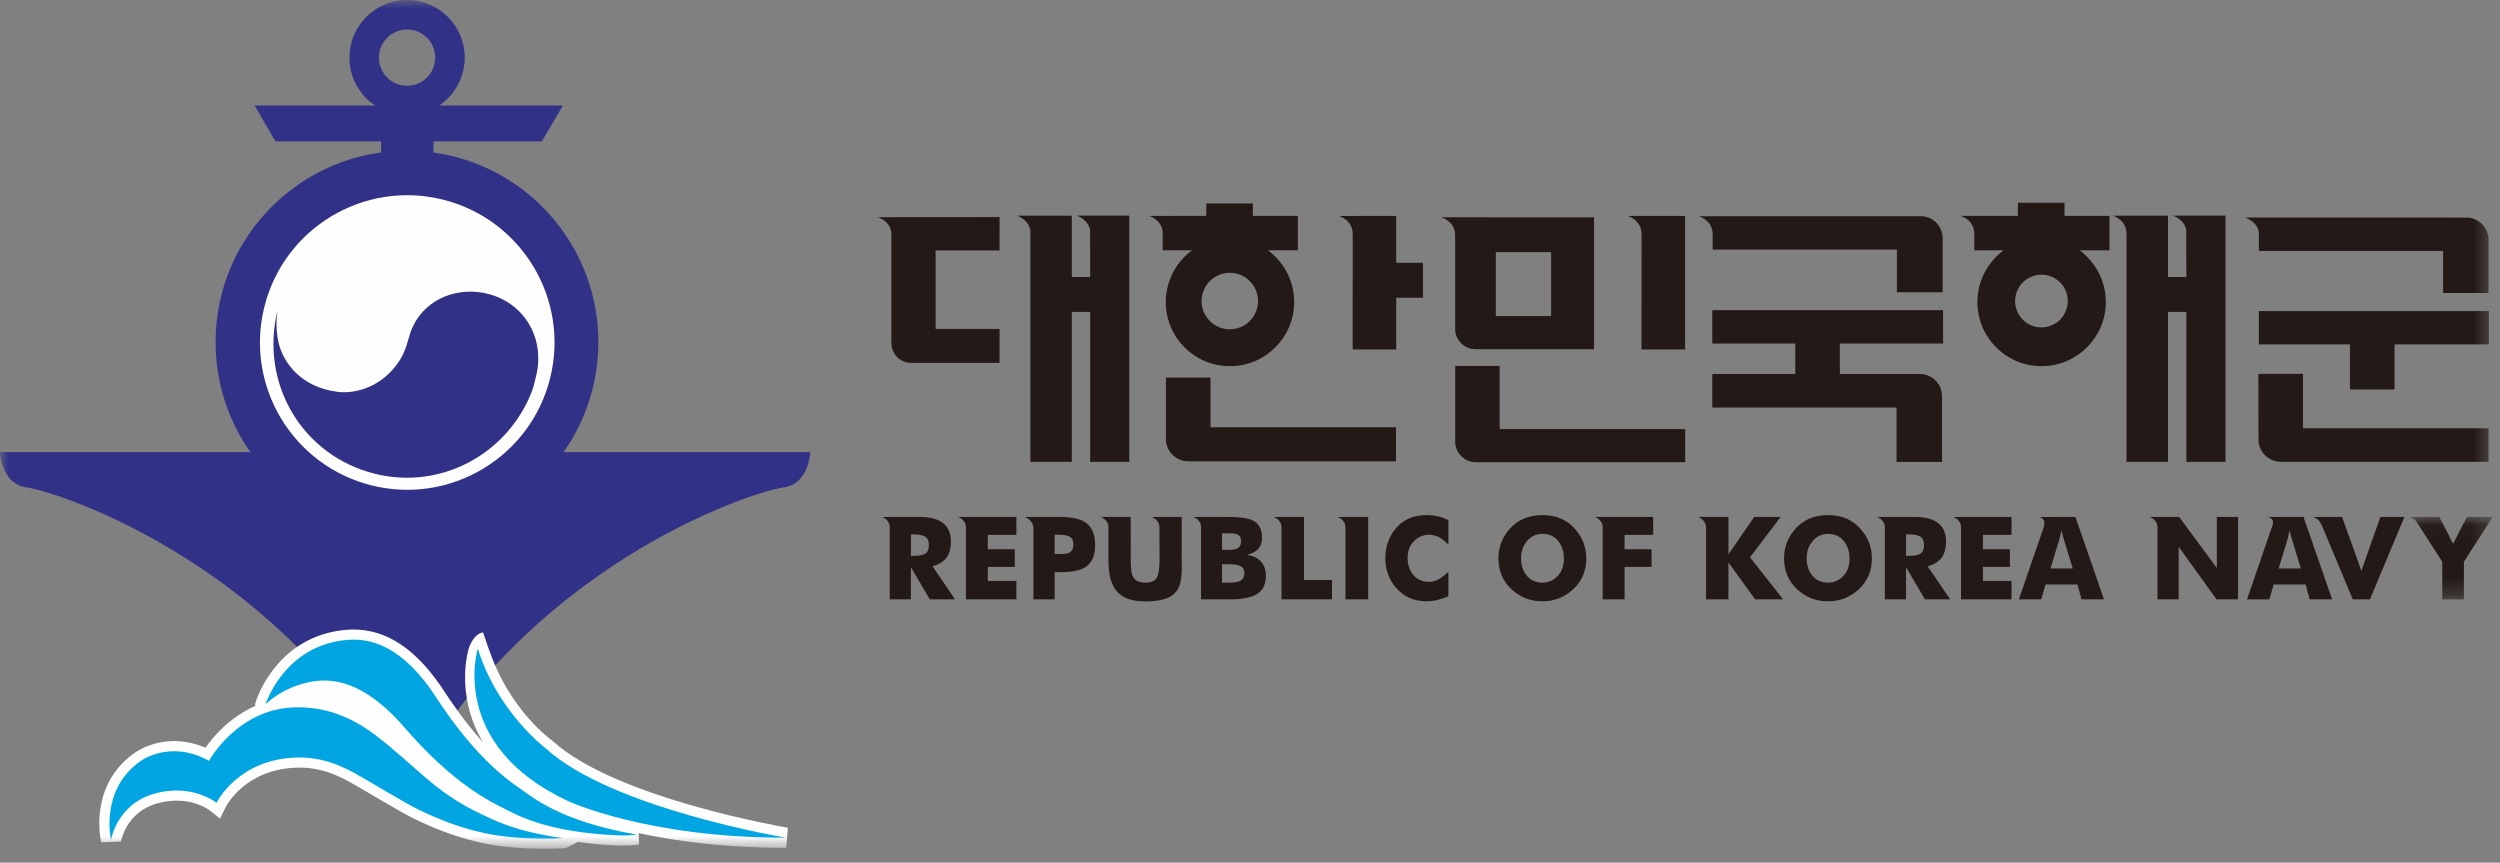 <svg xmlns="http://www.w3.org/2000/svg" xmlns:xlink="http://www.w3.org/1999/xlink" width="142" height="49" viewBox="0 0 142 49">
    <rect x="0" y="0" width="142" height="49" fill="#808080" stroke="none"/>
    <defs>
        <path id="w0hdfd4kra" d="M0.02 0.05L4.788 0.05 4.788 4.733 0.02 4.733z"/>
        <path id="7zhh8x3v0c" d="M0 48.211L141.588 48.211 141.588 0 0 0z"/>
    </defs>
    <g fill="none" fill-rule="evenodd">
        <g>
            <g>
                <g>
                    <g transform="translate(-1255 -3174) translate(0 2839) translate(482 194) translate(773 141)">
                        <path fill="#231916" d="M52.493 31.483c-.127.06-.343.09-.649.09h-.105V30.35h.105c.38 0 .637.06.773.183.096.088.143.234.143.438 0 .254-.089.425-.267.512m1.309.13c.14-.217.21-.503.21-.858 0-.458-.148-.805-.443-1.04-.294-.236-.756-.355-1.385-.355l-2.093.004s.375.106.443.484v4.195h1.205v-1.827l1.074 1.827h1.434l-1.283-1.88c.388-.1.668-.283.838-.55M54.413 29.364s.407.115.45.534v4.145h2.868v-1.047h-1.625v-.793h1.533V31.2h-1.533v-.819h1.625v-1.021l-3.318.003zM60.73 31.398c-.097.048-.272.071-.524.071H59.905v-1.1h.208c.276 0 .486.035.633.106.146.069.219.221.219.458 0 .23-.079.386-.236.465m.956-1.703c-.305-.223-.796-.334-1.473-.334l-2.018.002s.488.136.505.64v4.04h1.205v-1.546h.36c.66 0 1.138-.104 1.434-.314.336-.24.505-.648.505-1.224 0-.59-.172-1.01-.518-1.264M67.12 31.358V29.36l-1.72.004s.456.124.457.598l.005 1.848c0 .528-.066.882-.196 1.061-.11.148-.314.223-.616.223-.371 0-.613-.134-.727-.4-.065-.157-.098-.454-.098-.89V29.36l-1.717.003s.43.12.453.568v1.912c0 .82.167 1.412.5 1.774.335.363.864.544 1.589.544.62 0 1.09-.089 1.408-.268.284-.162.474-.404.57-.728.065-.222.098-.58.098-1.073-.004-.118-.007-.239-.007-.361v-.373zM70.4 33.015c-.123.052-.315.079-.577.079h-.413v-1.048h.446c.305 0 .526.049.661.144.109.078.164.199.164.36 0 .227-.094.382-.282.465zm-.99-2.725h.341c.244 0 .412.018.504.053.157.061.236.194.236.4 0 .205-.077.344-.23.419-.1.047-.257.072-.471.072l-.38-.007v-.937zm1.421 1.232c.332-.096.564-.234.695-.412.105-.145.157-.336.157-.577 0-.488-.188-.819-.563-.989-.27-.122-.738-.183-1.402-.183l-1.945.003s.384.109.445.498v4.181h1.657c.794 0 1.35-.135 1.663-.406.241-.205.36-.513.36-.924 0-.383-.115-.68-.346-.89-.183-.166-.423-.267-.72-.301zM74.067 29.36l-1.729.004s.418.118.452.549v4.13h2.868v-1.1h-1.591V29.36zM75.964 29.364s.458.124.458.6v-.009 4.088h1.29v-4.682l-1.748.003zM79.225 30.088c-.358.458-.538.998-.538 1.617 0 .656.203 1.216.61 1.683.445.511 1.021.766 1.729.766.397 0 .812-.096 1.244-.287V32.47c-.231.232-.45.393-.655.485-.14.062-.29.092-.452.092-.41 0-.727-.16-.95-.478-.174-.25-.262-.537-.262-.865 0-.428.138-.766.413-1.016.231-.208.498-.314.8-.314.195 0 .383.044.563.132.139.07.32.212.543.425v-1.394c-.406-.188-.82-.281-1.244-.281-.769 0-1.37.277-1.801.83M88.405 32.786c-.227.205-.49.308-.792.308-.406 0-.72-.153-.942-.459-.184-.253-.276-.561-.276-.923 0-.388.115-.717.344-.986.23-.268.52-.402.874-.402.415 0 .733.163.956.491.175.258.262.56.262.91 0 .45-.142.803-.426 1.06m-.792-3.528c-.799 0-1.434.278-1.906.837-.397.472-.595 1.009-.595 1.611 0 .751.27 1.36.812 1.828.48.414 1.037.622 1.67.622.69 0 1.28-.23 1.77-.692.492-.46.738-1.04.738-1.738 0-.62-.204-1.168-.61-1.644-.467-.55-1.093-.824-1.879-.824M90.582 29.362s.405.116.45.53v4.151h1.244v-1.84h1.532V31.2h-1.532v-.819H93.9V29.36l-3.318.002zM101.143 29.36h-1.5l-1.467 2.123v-2.122l-1.729.001s.457.137.457.613l.001-.007v4.075h1.27v-2.096l1.52 2.096h1.585l-1.88-2.39 1.743-2.292zM104.628 32.786c-.228.205-.492.308-.793.308-.407 0-.72-.153-.943-.459-.184-.253-.275-.561-.275-.923 0-.388.115-.717.344-.986.229-.268.52-.402.874-.402.414 0 .734.163.956.491.175.258.262.56.262.91 0 .45-.142.803-.425 1.06m-.793-3.528c-.799 0-1.434.278-1.906.837-.397.472-.595 1.009-.595 1.611 0 .751.27 1.36.811 1.828.48.414 1.037.622 1.67.622.69 0 1.28-.23 1.772-.692.491-.46.736-1.04.736-1.738 0-.62-.202-1.168-.609-1.644-.467-.55-1.093-.824-1.88-.824M109.017 31.483c-.127.06-.343.09-.649.09h-.105V30.35h.105c.38 0 .637.06.773.183.096.088.143.234.143.438 0 .254-.089.425-.267.512m1.31.13c.139-.217.208-.503.208-.858 0-.458-.147-.805-.442-1.04-.294-.236-.756-.355-1.385-.355l-2.102.004s.427.12.452.562v4.117h1.205v-1.827l1.074 1.827h1.435l-1.284-1.88c.389-.1.668-.283.838-.55M110.938 29.365s.399.114.448.521v4.157h2.868v-1.047h-1.624v-.793h1.533V31.2h-1.533v-.819h1.624v-1.021l-3.316.004zM116.468 32.288l.47-1.545c.04-.119.09-.328.151-.63.066.28.122.49.17.63l.472 1.545h-1.263zm-.663-2.923c.1.003.417.087.285.56l-1.417 4.118h1.27l.243-.844H118l.23.844h1.276l-1.623-4.682-2.078.004zM125.916 32.262l-2.14-2.902h-1.683s.42.12.452.553v4.13h1.204v-2.987l2.149 2.987h1.224V29.36h-1.206v2.902zM129.426 32.288l.471-1.545c.04-.119.09-.328.15-.63.066.28.122.49.17.63l.472 1.545h-1.263zm-.665-2.927s.44.025.332.433l-1.462 4.25h1.27l.243-.845h1.814l.23.844h1.276l-1.625-4.682h-2.078zM134.121 32.434c-.025-.127-1.093-3.073-1.093-3.073l-1.684.004c.07.003.333.046.532.466l1.761 4.212h.976l1.958-4.682h-1.363l-1.087 3.073z"/>
                        <g transform="translate(136.8 29.31)">
                            <mask id="s0t35m444b" fill="#fff">
                                <use xlink:href="#w0hdfd4kra"/>
                            </mask>
                            <path fill="#231916" d="M3.327.05s-.78 1.482-.792 1.526C2.526 1.544 1.755.05 1.755.05L.02.054s.37.074.522.4L1.92 2.598v2.136H3.15V2.597L4.788.05H3.327z" mask="url(#s0t35m444b)"/>
                        </g>
                        <path fill="#231916" d="M130.849 29.389h.017-.017"/>
                        <mask id="ojq3fg46bd" fill="#fff">
                            <use xlink:href="#7zhh8x3v0c"/>
                        </mask>
                        <path fill="#231916" d="M84.965 17.953h3.139v-3.63h-3.14v3.63zm-1.975 1.539c.221.22.516.343.83.343h6.722v-7.491l-8.674-.002s.763.21.784 1.002v5.337c0 .304.12.592.338.811zM85.18 24.369v-3.585h-2.524v4.302c0 .31.123.602.345.824.22.222.511.343.819.343h11.899V24.37h-10.54zM79.305 12.264l-3.257.004s.786.214.786 1.032v-.002l-.003 6.551h2.474v-2.937h1.517v-1.985h-1.517v-2.663zM68.757 24.27v-2.824h-2.532v3.49c0 .337.13.654.37.892.24.241.562.374.905.374h11.794V24.27H68.757zM115.954 18.596c-.827 0-1.496-.67-1.496-1.496 0-.827.669-1.497 1.496-1.497.826 0 1.497.67 1.497 1.497 0 .826-.67 1.496-1.497 1.496zm1.31-6.335v-.747h-2.648v.747h-3.257s.745.206.782.976v.98h1.665c-.926.683-1.49 1.775-1.49 2.934 0 .975.38 1.89 1.069 2.58.688.688 1.605 1.067 2.578 1.067 2.012 0 3.648-1.636 3.648-3.647 0-1.16-.564-2.251-1.49-2.934h1.698v-1.956h-2.555zM68.719 15.965c.303-.303.706-.47 1.134-.47.429 0 .832.167 1.134.47.304.303.47.706.47 1.135 0 .885-.719 1.604-1.604 1.604-.428 0-.83-.167-1.134-.47-.303-.303-.47-.705-.47-1.134 0-.429.167-.832.47-1.135m-2.503 1.186c0 .975.379 1.89 1.068 2.58.689.688 1.605 1.067 2.58 1.067 2.01 0 3.646-1.636 3.646-3.647 0-1.16-.564-2.251-1.49-2.934h1.698v-1.956h-2.555v-.705h-2.648v.705l-3.248.004s.676.186.774.867v1.085h1.665c-.927.683-1.49 1.775-1.49 2.934M123.414 12.248s.648.18.766.827l.004 2.657h-1.044V12.25H120s.785.213.785 1.031l.002-.014v12.966h2.354v-8.516h1.044v8.516h2.222V12.245l-2.992.003zM49.858 12.336s.668.188.772.859v6.265c0 .317.119.611.336.828.208.209.49.323.79.323h5.02v-1.926h-3.633v-4.464l3.633.004V12.33l-6.918.006zM61.157 12.247s.634.186.762.819l.004 2.666h-1.044v-3.48l-2.18-.003h-.939s.644.188.765.832v13.152h2.354v-8.516h1.044v8.516h2.221V12.247h-2.987zM93.237 13.298l.005-.028-.005 6.579h2.475v-7.585h-3.261s.786.215.786 1.034M110.37 19.51l-.007-1.895H97.259v1.896h4.713v1.731h-4.713v1.904h10.465v3.09h2.583v-3.725c0-.342-.132-.662-.37-.901-.238-.237-.555-.368-.893-.368h-4.541v-1.731h5.867zM97.28 14.071v.107H107.744v2.424h2.6v-3.045c0-.35-.133-.676-.375-.917-.231-.232-.54-.36-.872-.36H97.28v.003h-.785s.772.212.785 1.013v.775zM128.302 14.253h10.464v2.39h2.583v-3.011c0-.344-.132-.666-.373-.907-.237-.237-.553-.367-.89-.367l-12.564-.003s.78.261.78.923v.975zM128.302 17.669L128.302 19.561 133.477 19.561 133.477 22.127 136.008 22.127 136.008 19.561 141.369 19.561 141.369 17.669z" mask="url(#ojq3fg46bd)"/>
                        <path fill="#231916" d="M130.81 24.327v-3.09h-2.533l.003 3.724c0 .339.131.656.37.895.24.24.562.373.904.373h11.794v-1.902H130.81z" mask="url(#ojq3fg46bd)"/>
                        <path fill="#303187" d="M0 25.683s.07 1.8 1.483 1.996c1.919.268 14.695 4.456 21.53 17.323h-.005c6.835-12.867 19.613-17.055 21.532-17.323 1.412-.196 1.482-1.996 1.482-1.996H0z" mask="url(#ojq3fg46bd)"/>
                        <path fill="#FEFEFE" d="M26.646 36.76c-.013.04-.863 2.627.791 5.406-1.074-1.188-1.855-2.37-2.243-2.957-.095-.144-.17-.257-.228-.34-1.59-2.26-3.334-3.271-5.332-3.093-3.89.35-5.048 3.9-5.095 4.05l-.055.173.03.093c-1.462.64-2.403 1.749-2.847 2.38-2.111-.92-3.743.104-3.934.233-2.73 1.836-2.018 5-1.986 5.134l1.127-.04c.011-.069.3-1.673 2.052-2.165 1.814-.511 2.964.377 3.009.412 0 0 .558.457.56.454l.32-.647c.044-.09 1.122-2.194 4.11-2.253 1.453-.03 2.542.59 3.193.961l.226.128c.162.095 2.536 1.503 3.144 1.799 1.509.734 2.771 1.17 4.222 1.458 1.27.252 3.126.31 4.302.234l.117-.007.104-.052.596-.297c.704.099 1.505.172 2.421.205H35.271c.228 0 .785-.006 1.029-.067l-.023-.64c2.08.447 4.893.836 8.38.836l.094-1.142c-.097-.016-9.78-1.658-13.354-4.923l-.02-.019-.022-.016c-.027-.02-2.32-1.634-3.504-4.953 0 0-.275-.747-.412-1.18 0 0-.413-.022-.74.719l-.053.116z" mask="url(#ojq3fg46bd)"/>
                        <path fill="#303187" d="M24.622 28.023L24.622 8.027 30.776 8.027 31.976 5.996 14.464 5.996 15.642 8.027 21.645 8.027 21.645 28.023z" mask="url(#ojq3fg46bd)"/>
                        <path fill="#303187" d="M23.122 4.871c-.883 0-1.598-.715-1.598-1.598 0-.882.715-1.597 1.598-1.597.882 0 1.598.715 1.598 1.597 0 .883-.716 1.598-1.598 1.598m0-4.871c-1.808 0-3.274 1.466-3.274 3.273 0 1.809 1.466 3.274 3.274 3.274s3.274-1.465 3.274-3.274C26.396 1.466 24.93 0 23.122 0M23.116 30.303c-6.003 0-10.871-4.868-10.871-10.872 0-6.002 4.868-10.871 10.871-10.871 6.004 0 10.871 4.869 10.871 10.871 0 6.004-4.867 10.872-10.87 10.872" mask="url(#ojq3fg46bd)"/>
                        <path fill="#FEFEFE" d="M25.144 11.335c-4.483-1.11-9.02 1.622-10.132 6.107-1.112 4.483 1.623 9.02 6.106 10.132 4.484 1.112 9.02-1.623 10.133-6.107 1.111-4.482-1.623-9.02-6.107-10.132" mask="url(#ojq3fg46bd)"/>
                        <path fill="#FEFEFE" d="M23.1 27.124c4.193 0 7.593-3.398 7.593-7.593 0-4.193-3.4-7.593-7.594-7.593-4.193 0-7.593 3.4-7.593 7.593 0 4.195 3.4 7.593 7.593 7.593" mask="url(#ojq3fg46bd)"/>
                        <path fill="#303187" d="M23.43 18.59c-.306.672-.269 1.3-.929 2.166-1.036 1.358-2.492 1.602-3.3 1.504-2.179-.262-3.144-1.754-3.381-2.803-.225-.992-.049-1.867-.049-1.867-1.042 4.215 1.414 8.293 5.511 9.317 3.762.942 7.54-1.118 8.922-4.66.107-.259.21-.744.21-.744.6-2.152-.534-4.222-2.628-4.794-1.654-.452-3.57.164-4.355 1.882" mask="url(#ojq3fg46bd)"/>
                        <path fill="#00A5E2" d="M27.14 36.831s-1.71 5.48 5.125 8.67c0 0 4.436 2.083 12.392 2.083 0 0-9.905-1.647-13.648-5.066 0 0-2.762-2.07-3.87-5.687" mask="url(#ojq3fg46bd)"/>
                        <path fill="#00A5E2" d="M36.16 47.404c-4.368-.762-5.89-2.116-6.652-2.632-2.732-1.85-4.563-4.932-5.012-5.572-1.994-2.834-3.828-2.938-4.81-2.85-3.554.319-4.6 3.648-4.6 3.648h.002c.582-.54 1.362-1 2.39-1.235.961-.22 2.792-.364 5.152 2.173.532.572 2.764 3.377 5.72 4.842.825.409 2.49 1.514 6.921 1.677 0 0 .688 0 .89-.05" mask="url(#ojq3fg46bd)"/>
                        <path fill="#00A5E2" d="M31.976 47.606c-1.059.068-2.894.026-4.154-.224-1.366-.272-2.562-.673-4.083-1.411-.601-.292-3.108-1.78-3.108-1.78-.582-.315-1.898-1.203-3.718-1.166-3.404.067-4.614 2.576-4.614 2.576s-1.379-1.126-3.529-.522c-2.15.606-2.463 2.628-2.463 2.628s-.684-2.89 1.746-4.525c.375-.253 1.938-1.03 3.82.033 0 0 1.652-3.04 5.012-3.04.705 0 2.418.048 4.396 1.55 2.39 1.818 3.36 3.243 6.026 4.503.851.403 1.96.997 4.67 1.378h-.001z" mask="url(#ojq3fg46bd)"/>
                    </g>
                </g>
            </g>
        </g>
    </g>
</svg>

